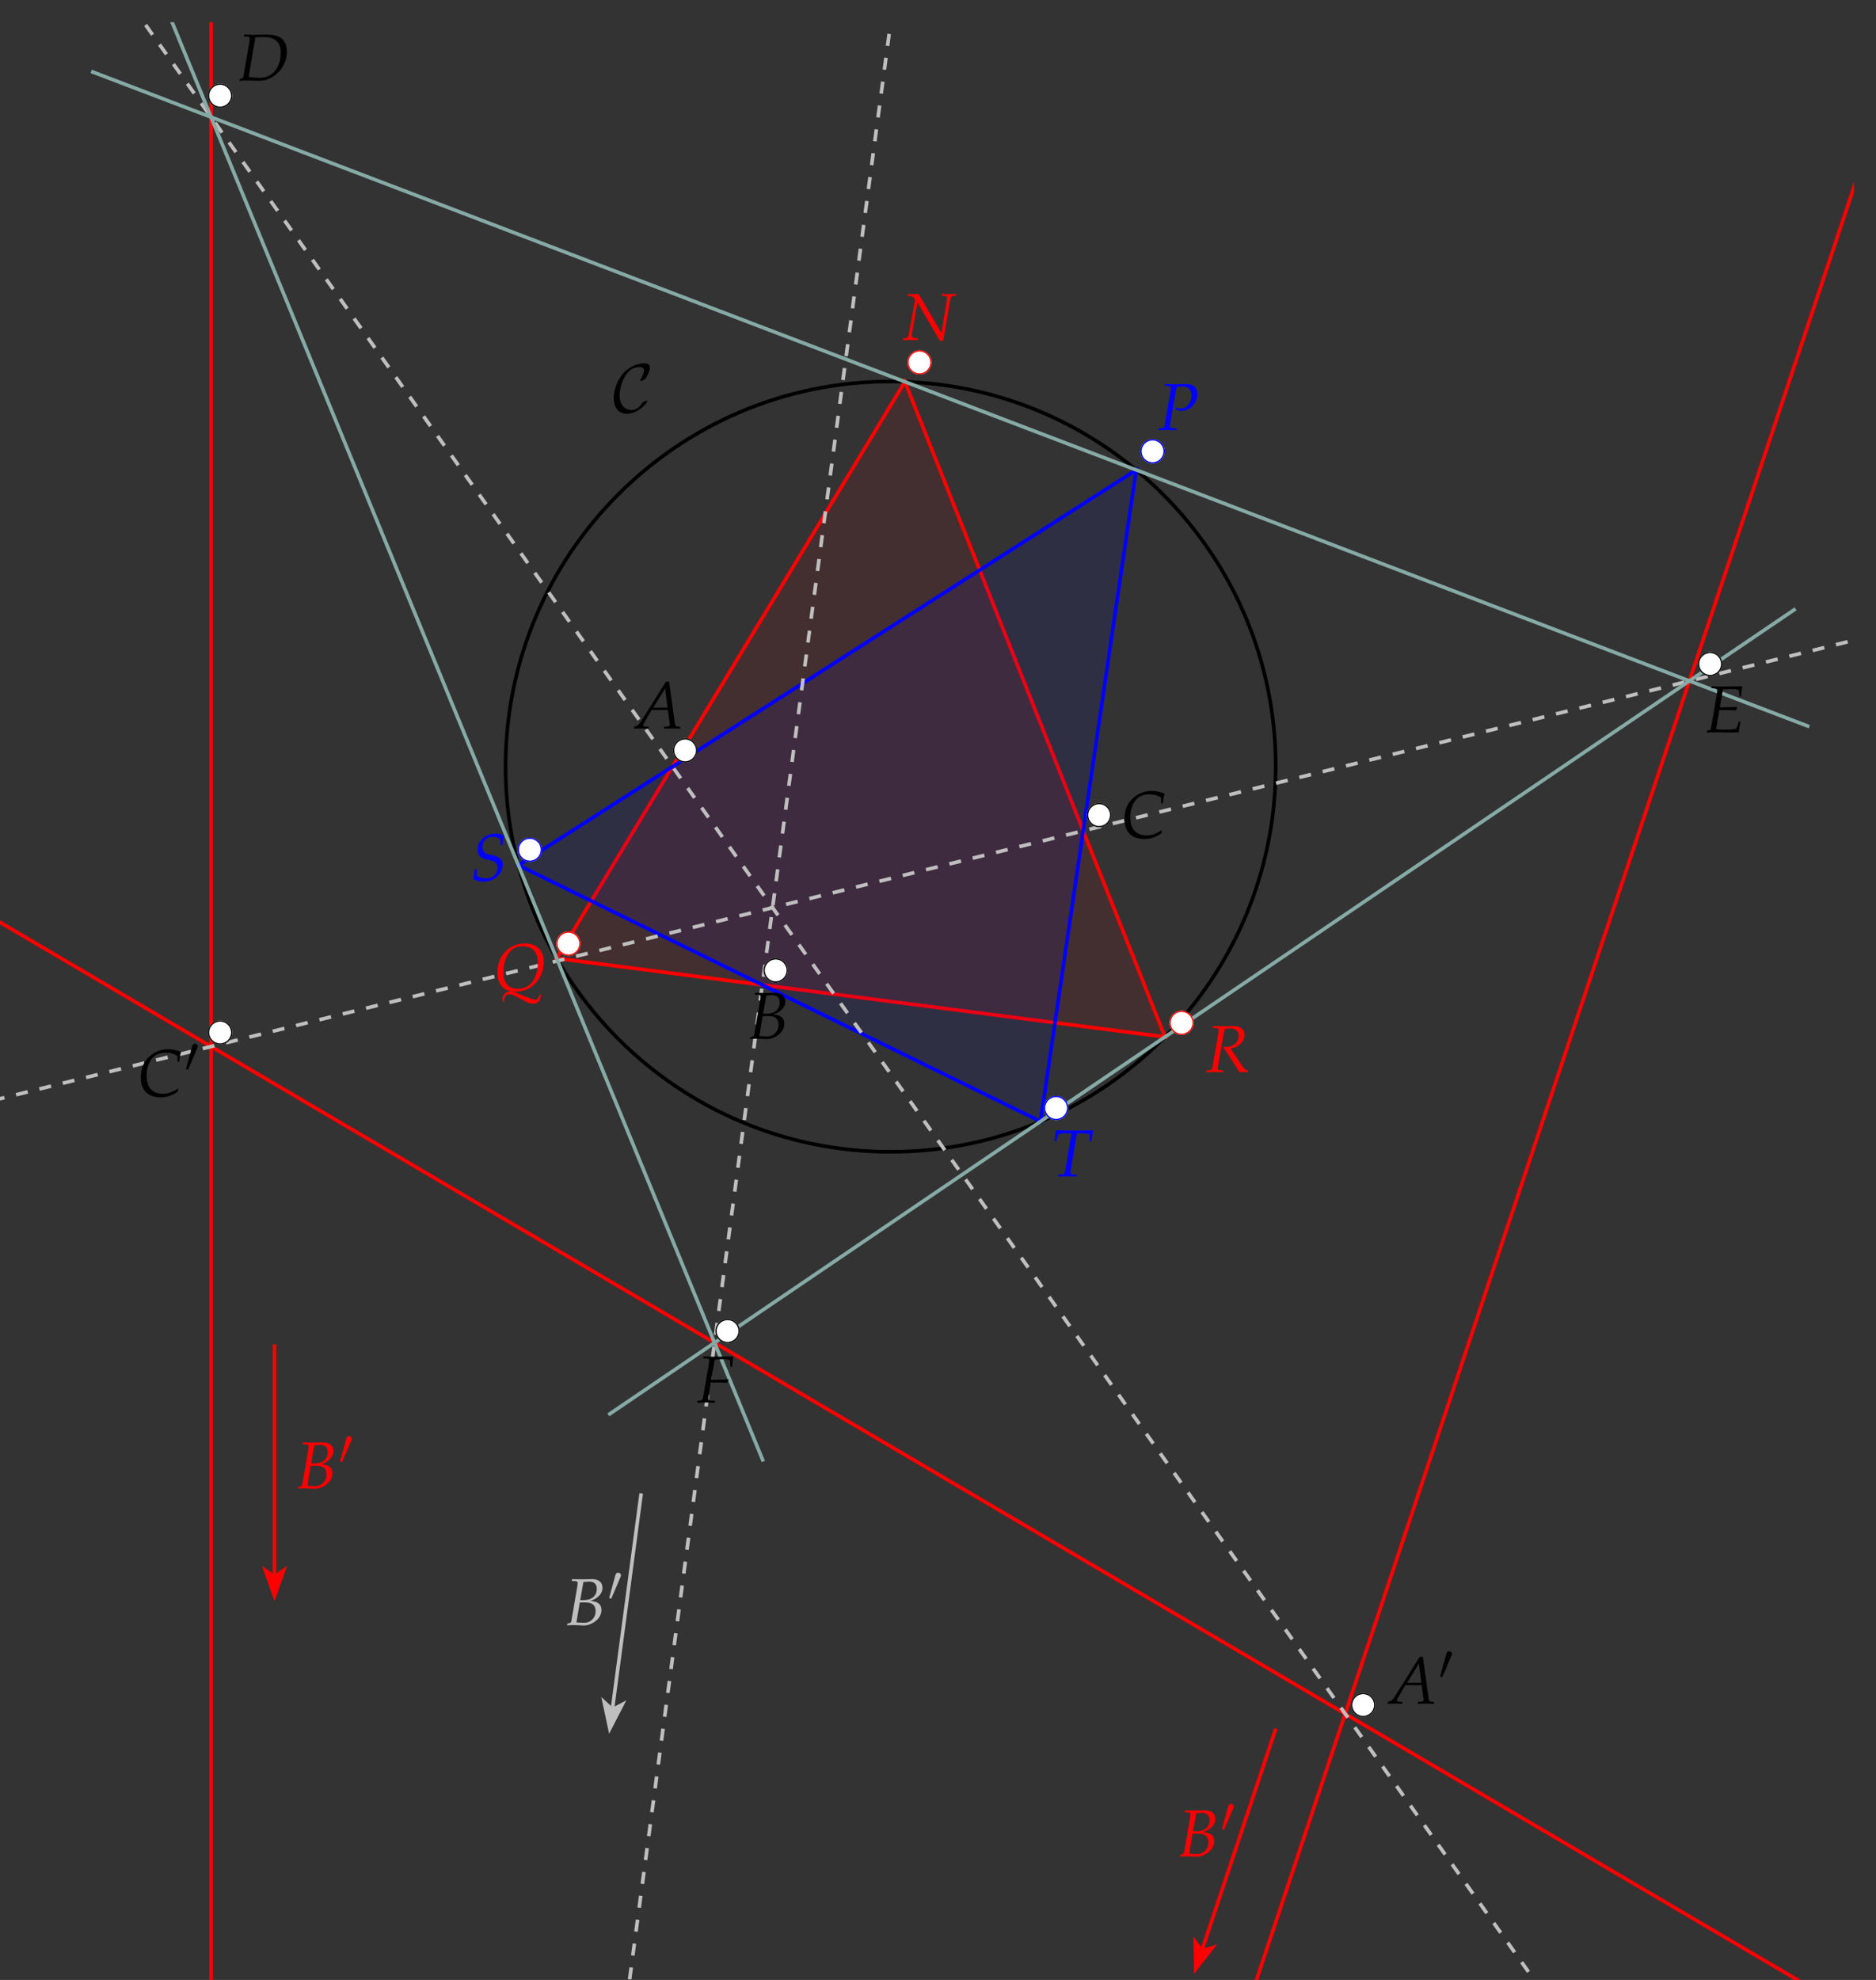 <?xml version="1.0" encoding="UTF-8" standalone="no"?>
<!-- Created with Inkscape (http://www.inkscape.org/) -->

<svg
   width="108.75mm"
   height="114.75mm"
   viewBox="0 0 108.75 114.75"
   version="1.1"
   id="svg1"
   inkscape:version="1.4 (86a8ad7, 2024-10-11)"
   sodipodi:docname="figura4.svg"
   xmlns:inkscape="http://www.inkscape.org/namespaces/inkscape"
   xmlns:sodipodi="http://sodipodi.sourceforge.net/DTD/sodipodi-0.dtd"
   xmlns="http://www.w3.org/2000/svg"
   xmlns:svg="http://www.w3.org/2000/svg">
  <rect x="0" y="0" width="108.75" height="114.75" fill="#333333" stroke="none"/>
  <sodipodi:namedview
     id="namedview1"
     pagecolor="#ffffff"
     bordercolor="#000000"
     borderopacity="0.25"
     inkscape:showpageshadow="2"
     inkscape:pageopacity="0.0"
     inkscape:pagecheckerboard="0"
     inkscape:deskcolor="#d1d1d1"
     inkscape:document-units="mm"
     inkscape:zoom="0.49264169"
     inkscape:cx="291.28675"
     inkscape:cy="299.40625"
     inkscape:window-width="1366"
     inkscape:window-height="705"
     inkscape:window-x="-8"
     inkscape:window-y="-8"
     inkscape:window-maximized="1"
     inkscape:current-layer="layer1" />
  <defs
     id="defs1">
    <clipPath
       clipPathUnits="userSpaceOnUse"
       id="clipPath75">
      <path
         d="M 1519.2,1377.6 H 4601.88 V 4630.35 H 1519.2 Z"
         id="path75-6" />
    </clipPath>
    <clipPath
       clipPathUnits="userSpaceOnUse"
       id="clipPath77">
      <path
         d="M 1519.2,1377.6 H 4601.88 V 4630.35 H 1519.2 Z"
         id="path77-1" />
    </clipPath>
    <clipPath
       clipPathUnits="userSpaceOnUse"
       id="clipPath79">
      <path
         d="M 1519.2,1377.6 H 4601.88 V 4630.35 H 1519.2 Z"
         id="path79-4" />
    </clipPath>
    <clipPath
       clipPathUnits="userSpaceOnUse"
       id="clipPath81">
      <path
         d="M 1519.2,1377.6 H 4601.88 V 4630.35 H 1519.2 Z"
         id="path81-2" />
    </clipPath>
    <clipPath
       clipPathUnits="userSpaceOnUse"
       id="clipPath83">
      <path
         d="M 1519.2,1377.6 H 4601.88 V 4630.35 H 1519.2 Z"
         id="path83-3" />
    </clipPath>
    <clipPath
       clipPathUnits="userSpaceOnUse"
       id="clipPath85-2">
      <path
         d="M 1519.2,1377.6 H 4601.88 V 4630.35 H 1519.2 Z"
         id="path85-2" />
    </clipPath>
    <clipPath
       clipPathUnits="userSpaceOnUse"
       id="clipPath87-1">
      <path
         d="M 1519.2,1377.6 H 4601.88 V 4630.35 H 1519.2 Z"
         id="path87-6" />
    </clipPath>
    <clipPath
       clipPathUnits="userSpaceOnUse"
       id="clipPath89">
      <path
         d="M 1519.2,1377.6 H 4601.88 V 4630.35 H 1519.2 Z"
         id="path89-8" />
    </clipPath>
    <clipPath
       clipPathUnits="userSpaceOnUse"
       id="clipPath91-5">
      <path
         d="M 1519.2,1377.6 H 4601.88 V 4630.35 H 1519.2 Z"
         id="path91-7" />
    </clipPath>
    <clipPath
       clipPathUnits="userSpaceOnUse"
       id="clipPath93">
      <path
         d="M 1519.2,1377.6 H 4601.88 V 4630.35 H 1519.2 Z"
         id="path93-6" />
    </clipPath>
    <clipPath
       clipPathUnits="userSpaceOnUse"
       id="clipPath95">
      <path
         d="M 1519.2,1377.6 H 4601.88 V 4630.35 H 1519.2 Z"
         id="path95-1" />
    </clipPath>
    <clipPath
       clipPathUnits="userSpaceOnUse"
       id="clipPath97">
      <path
         d="M 1519.2,1377.6 H 4601.88 V 4630.35 H 1519.2 Z"
         id="path97-8" />
    </clipPath>
    <clipPath
       clipPathUnits="userSpaceOnUse"
       id="clipPath99">
      <path
         d="M 1519.2,1377.6 H 4601.88 V 4630.35 H 1519.2 Z"
         transform="matrix(0.1,0,0,-0.1,-264.498,339.76)"
         id="path99-9" />
    </clipPath>
    <clipPath
       clipPathUnits="userSpaceOnUse"
       id="clipPath102-2">
      <path
         d="M 1519.2,1377.6 H 4601.88 V 4630.35 H 1519.2 Z"
         transform="matrix(0.1,0,0,-0.1,-264.498,339.76)"
         id="path102-7" />
    </clipPath>
    <clipPath
       clipPathUnits="userSpaceOnUse"
       id="clipPath104-9">
      <path
         d="M 1519.2,1377.6 H 4601.88 V 4630.35 H 1519.2 Z"
         transform="matrix(0.1,0,0,-0.1,-279.38,303.618)"
         id="path104-5" />
    </clipPath>
    <clipPath
       clipPathUnits="userSpaceOnUse"
       id="clipPath107">
      <path
         d="M 1519.2,1377.6 H 4601.88 V 4630.35 H 1519.2 Z"
         transform="matrix(0.1,0,0,-0.1,-279.38,303.618)"
         id="path107-4" />
    </clipPath>
    <clipPath
       clipPathUnits="userSpaceOnUse"
       id="clipPath109">
      <path
         d="M 1519.2,1377.6 H 4601.88 V 4630.35 H 1519.2 Z"
         transform="matrix(0.1,0,0,-0.1,-332.529,329.13)"
         id="path109-3" />
    </clipPath>
    <clipPath
       clipPathUnits="userSpaceOnUse"
       id="clipPath112-1">
      <path
         d="M 1519.2,1377.6 H 4601.88 V 4630.35 H 1519.2 Z"
         transform="matrix(0.1,0,0,-0.1,-332.529,329.13)"
         id="path112-2" />
    </clipPath>
    <clipPath
       clipPathUnits="userSpaceOnUse"
       id="clipPath114">
      <path
         d="M 1519.2,1377.6 H 4601.88 V 4630.35 H 1519.2 Z"
         transform="matrix(0.1,0,0,-0.1,-375.92,182.925)"
         id="path114-3" />
    </clipPath>
    <clipPath
       clipPathUnits="userSpaceOnUse"
       id="clipPath118">
      <path
         d="M 1519.2,1377.6 H 4601.88 V 4630.35 H 1519.2 Z"
         transform="matrix(0.1,0,0,-0.1,-375.92,182.925)"
         id="path118-3" />
    </clipPath>
    <clipPath
       clipPathUnits="userSpaceOnUse"
       id="clipPath120-4">
      <path
         d="M 1519.2,1377.6 H 4601.88 V 4630.35 H 1519.2 Z"
         transform="matrix(0.1,0,0,-0.1,-188.088,293.415)"
         id="path120-1" />
    </clipPath>
    <clipPath
       clipPathUnits="userSpaceOnUse"
       id="clipPath124">
      <path
         d="M 1519.2,1377.6 H 4601.88 V 4630.35 H 1519.2 Z"
         transform="matrix(0.1,0,0,-0.1,-188.088,293.415)"
         id="path124-1" />
    </clipPath>
    <clipPath
       clipPathUnits="userSpaceOnUse"
       id="clipPath126">
      <path
         d="M 1519.2,1377.6 H 4601.88 V 4630.35 H 1519.2 Z"
         transform="matrix(0.1,0,0,-0.1,-188.088,447.313)"
         id="path126-3" />
    </clipPath>
    <clipPath
       clipPathUnits="userSpaceOnUse"
       id="clipPath129">
      <path
         d="M 1519.2,1377.6 H 4601.88 V 4630.35 H 1519.2 Z"
         transform="matrix(0.1,0,0,-0.1,-188.088,447.313)"
         id="path129-8" />
    </clipPath>
    <clipPath
       clipPathUnits="userSpaceOnUse"
       id="clipPath131">
      <path
         d="M 1519.2,1377.6 H 4601.88 V 4630.35 H 1519.2 Z"
         transform="matrix(0.1,0,0,-0.1,-432.93,353.955)"
         id="path131-7" />
    </clipPath>
    <clipPath
       clipPathUnits="userSpaceOnUse"
       id="clipPath134">
      <path
         d="M 1519.2,1377.6 H 4601.88 V 4630.35 H 1519.2 Z"
         transform="matrix(0.1,0,0,-0.1,-432.93,353.955)"
         id="path134-4" />
    </clipPath>
    <clipPath
       clipPathUnits="userSpaceOnUse"
       id="clipPath136-2">
      <path
         d="M 1519.2,1377.6 H 4601.88 V 4630.35 H 1519.2 Z"
         transform="matrix(0.1,0,0,-0.1,-271.473,244.364)"
         id="path136-7" />
    </clipPath>
    <clipPath
       clipPathUnits="userSpaceOnUse"
       id="clipPath139">
      <path
         d="M 1519.2,1377.6 H 4601.88 V 4630.35 H 1519.2 Z"
         transform="matrix(0.1,0,0,-0.1,-271.473,244.364)"
         id="path139-7" />
    </clipPath>
    <clipPath
       clipPathUnits="userSpaceOnUse"
       id="clipPath141-9">
      <path
         d="M 1519.2,1377.6 H 4601.88 V 4630.35 H 1519.2 Z"
         transform="matrix(0.1,0,0,-0.1,-303.005,403.495)"
         id="path141-3" />
    </clipPath>
    <clipPath
       clipPathUnits="userSpaceOnUse"
       id="clipPath144">
      <path
         d="M 1519.2,1377.6 H 4601.88 V 4630.35 H 1519.2 Z"
         transform="matrix(0.1,0,0,-0.1,-303.005,403.495)"
         id="path144-1" />
    </clipPath>
    <clipPath
       clipPathUnits="userSpaceOnUse"
       id="clipPath146">
      <path
         d="M 1519.2,1377.6 H 4601.88 V 4630.35 H 1519.2 Z"
         transform="matrix(0.1,0,0,-0.1,-341.31,388.89)"
         id="path146-9" />
    </clipPath>
    <clipPath
       clipPathUnits="userSpaceOnUse"
       id="clipPath149-8">
      <path
         d="M 1519.2,1377.6 H 4601.88 V 4630.35 H 1519.2 Z"
         transform="matrix(0.1,0,0,-0.1,-341.31,388.89)"
         id="path149-6" />
    </clipPath>
    <clipPath
       clipPathUnits="userSpaceOnUse"
       id="clipPath151">
      <path
         d="M 1519.2,1377.6 H 4601.88 V 4630.35 H 1519.2 Z"
         transform="matrix(0.1,0,0,-0.1,-245.32,308.017)"
         id="path151-5" />
    </clipPath>
    <clipPath
       clipPathUnits="userSpaceOnUse"
       id="clipPath154-0">
      <path
         d="M 1519.2,1377.6 H 4601.88 V 4630.35 H 1519.2 Z"
         transform="matrix(0.1,0,0,-0.1,-245.32,308.017)"
         id="path154-2" />
    </clipPath>
    <clipPath
       clipPathUnits="userSpaceOnUse"
       id="clipPath156">
      <path
         d="M 1519.2,1377.6 H 4601.88 V 4630.35 H 1519.2 Z"
         transform="matrix(0.1,0,0,-0.1,-346.079,295.003)"
         id="path156-8" />
    </clipPath>
    <clipPath
       clipPathUnits="userSpaceOnUse"
       id="clipPath159">
      <path
         d="M 1519.2,1377.6 H 4601.88 V 4630.35 H 1519.2 Z"
         transform="matrix(0.1,0,0,-0.1,-346.079,295.003)"
         id="path159-6" />
    </clipPath>
    <clipPath
       clipPathUnits="userSpaceOnUse"
       id="clipPath161">
      <path
         d="M 1519.2,1377.6 H 4601.88 V 4630.35 H 1519.2 Z"
         transform="matrix(0.1,0,0,-0.1,-238.983,323.44)"
         id="path161-0" />
    </clipPath>
    <clipPath
       clipPathUnits="userSpaceOnUse"
       id="clipPath164">
      <path
         d="M 1519.2,1377.6 H 4601.88 V 4630.35 H 1519.2 Z"
         transform="matrix(0.1,0,0,-0.1,-238.983,323.44)"
         id="path164-2" />
    </clipPath>
    <clipPath
       clipPathUnits="userSpaceOnUse"
       id="clipPath166">
      <path
         d="M 1519.2,1377.6 H 4601.88 V 4630.35 H 1519.2 Z"
         transform="matrix(0.1,0,0,-0.1,-325.459,281.007)"
         id="path166-4" />
    </clipPath>
    <clipPath
       clipPathUnits="userSpaceOnUse"
       id="clipPath169-8">
      <path
         d="M 1519.2,1377.6 H 4601.88 V 4630.35 H 1519.2 Z"
         transform="matrix(0.1,0,0,-0.1,-325.459,281.007)"
         id="path169-6" />
    </clipPath>
    <clipPath
       clipPathUnits="userSpaceOnUse"
       id="clipPath171-5">
      <path
         d="M 1519.2,1377.6 H 4601.88 V 4630.35 H 1519.2 Z"
         transform="matrix(0.1,0,0,-0.1,-252.634,395.327)"
         id="path171-0" />
    </clipPath>
    <clipPath
       clipPathUnits="userSpaceOnUse"
       id="clipPath173-9">
      <path
         d="M 1519.2,1377.6 H 4601.88 V 4630.35 H 1519.2 Z"
         id="path173-0" />
    </clipPath>
    <clipPath
       clipPathUnits="userSpaceOnUse"
       id="clipPath175-0">
      <path
         d="M 1519.2,1377.6 H 4601.88 V 4630.35 H 1519.2 Z"
         id="path175-6" />
    </clipPath>
    <clipPath
       clipPathUnits="userSpaceOnUse"
       id="clipPath178">
      <path
         d="M 1519.2,1377.6 H 4601.88 V 4630.35 H 1519.2 Z"
         transform="matrix(0.1,0,0,-0.1,-200.604,218.511)"
         id="path178-1" />
    </clipPath>
    <clipPath
       clipPathUnits="userSpaceOnUse"
       id="clipPath180">
      <path
         d="M 1519.2,1377.6 H 4601.88 V 4630.35 H 1519.2 Z"
         id="path180-3" />
    </clipPath>
    <clipPath
       clipPathUnits="userSpaceOnUse"
       id="clipPath182">
      <path
         d="M 1519.2,1377.6 H 4601.88 V 4630.35 H 1519.2 Z"
         id="path182-8" />
    </clipPath>
    <clipPath
       clipPathUnits="userSpaceOnUse"
       id="clipPath185">
      <path
         d="M 1519.2,1377.6 H 4601.88 V 4630.35 H 1519.2 Z"
         transform="matrix(0.1,0,0,-0.1,-244.823,196.058)"
         id="path185-9" />
    </clipPath>
    <clipPath
       clipPathUnits="userSpaceOnUse"
       id="clipPath187">
      <path
         d="M 1519.2,1377.6 H 4601.88 V 4630.35 H 1519.2 Z"
         id="path187-3" />
    </clipPath>
    <clipPath
       clipPathUnits="userSpaceOnUse"
       id="clipPath189">
      <path
         d="M 1519.2,1377.6 H 4601.88 V 4630.35 H 1519.2 Z"
         id="path189-4" />
    </clipPath>
    <clipPath
       clipPathUnits="userSpaceOnUse"
       id="clipPath192">
      <path
         d="M 1519.2,1377.6 H 4601.88 V 4630.35 H 1519.2 Z"
         transform="matrix(0.1,0,0,-0.1,-345.514,158.072)"
         id="path192-4" />
    </clipPath>
  </defs>
  <g
     inkscape:label="Capa 1"
     inkscape:groupmode="layer"
     id="layer1"
     transform="translate(-27.781,-69.321)">
    <path
       id="path74-8"
       d="m 3644.19,3397.6 c 0,352.24 -285.55,637.79 -637.8,637.79 -352.24,0 -637.79,-285.55 -637.79,-637.79 0,-352.24 285.55,-637.8 637.79,-637.8 352.25,0 637.8,285.56 637.8,637.8 z"
       style="fill:none;stroke:#000000;stroke-width:5.978;stroke-linecap:butt;stroke-linejoin:miter;stroke-miterlimit:10;stroke-dasharray:none;stroke-opacity:1"
       transform="matrix(0.035,0,0,-0.035,-25.813,232.669)"
       clip-path="url(#clipPath75)" />
    <path
       id="path76-0"
       d="M 3245.41,3492.49 3030.05,4034.95 2453.2,3080.17 3460.79,2950.03 Z"
       style="fill:#ff0000;fill-opacity:0.08;fill-rule:nonzero;stroke:#ff0000;stroke-width:5.978;stroke-linecap:butt;stroke-linejoin:miter;stroke-miterlimit:10;stroke-dasharray:none;stroke-opacity:1"
       transform="matrix(0.035,0,0,-0.035,-25.813,232.669)"
       clip-path="url(#clipPath77)" />
    <path
       id="path78-1"
       d="m 3333.84,3349.48 79.26,539.42 -1023.27,-654.5 864.76,-424.33 z"
       style="fill:#0000ff;fill-opacity:0.08;fill-rule:nonzero;stroke:#0000ff;stroke-width:5.978;stroke-linecap:butt;stroke-linejoin:miter;stroke-miterlimit:10;stroke-dasharray:none;stroke-opacity:1"
       transform="matrix(0.035,0,0,-0.035,-25.813,232.669)"
       clip-path="url(#clipPath79)" />
    <path
       id="path80-2"
       d="M 1880.88,-4468.54 V 10413.3"
       style="fill:none;stroke:#ff0000;stroke-width:5.978;stroke-linecap:butt;stroke-linejoin:miter;stroke-miterlimit:10;stroke-dasharray:none;stroke-opacity:1"
       transform="matrix(0.035,0,0,-0.035,-25.813,232.669)"
       clip-path="url(#clipPath81)" />
    <path
       id="path82-5"
       d="m 1519.23,3146.88 65.07,-38.28 65.07,-38.27 65.06,-38.28 65.07,-38.27 65.07,-38.27 65.06,-38.28 65.07,-38.27 65.06,-38.28 65.07,-38.27 65.06,-38.27 65.07,-38.28 65.06,-38.27 65.07,-38.27 65.07,-38.28 65.06,-38.27 65.07,-38.28 65.07,-38.27 65.06,-38.27 65.06,-38.28 65.07,-38.27 65.07,-38.27 65.06,-38.28 65.07,-38.28 65.07,-38.27 65.06,-38.27 65.07,-38.28 65.06,-38.27 65.07,-38.27 65.06,-38.28 65.07,-38.27 65.07,-38.28 65.06,-38.27 65.07,-38.27 65.06,-38.28 65.07,-38.27 65.07,-38.28 65.06,-38.27 65.06,-38.28 65.07,-38.27 65.07,-38.27 65.06,-38.28 65.07,-38.27 65.07,-38.28 65.06,-38.27 65.07,-38.27 65.06,-38.28 65.07,-38.27 65.06,-38.27 65.07,-38.28"
       style="fill:none;stroke:#ff0000;stroke-width:5.978;stroke-linecap:butt;stroke-linejoin:miter;stroke-miterlimit:10;stroke-dasharray:none;stroke-opacity:1"
       transform="matrix(0.035,0,0,-0.035,-25.813,232.669)"
       clip-path="url(#clipPath83)" />
    <path
       id="path84-0"
       d="m 1519.23,-4890.65 65.07,195.2 65.07,195.19 65.06,195.2 65.07,195.2 65.07,195.2 65.06,195.19 65.07,195.2 65.06,195.2 65.07,195.19 65.06,195.2 65.07,195.2 65.06,195.19 65.07,195.2 65.07,195.2 65.06,195.2 65.07,195.19 65.07,195.2 65.06,195.2 65.06,195.2 65.07,195.197 65.07,195.195 65.06,195.199 65.07,195.196 65.07,195.199 65.06,195.195 65.07,195.199 65.06,195.196 65.07,195.199 65.06,195.195 65.07,195.2 65.07,195.19 65.06,195.2 65.07,195.2 65.06,195.2 65.07,195.19 65.07,195.2 65.06,195.2 65.06,195.2 65.07,195.19 65.07,195.2 65.06,195.2 65.07,195.2 65.07,195.19 65.06,195.2 65.07,195.2 65.06,195.2 65.07,195.19 65.06,195.2 65.07,195.2"
       style="fill:none;stroke:#ff0000;stroke-width:5.978;stroke-linecap:butt;stroke-linejoin:miter;stroke-miterlimit:10;stroke-dasharray:none;stroke-opacity:1"
       transform="matrix(0.035,0,0,-0.035,-25.813,232.669)"
       clip-path="url(#clipPath85-2)" />
    <path
       id="path86-9"
       d="m 1519.23,4982.16 65.07,-91.59 65.07,-91.58 65.06,-91.58 65.07,-91.59 65.07,-91.58 65.06,-91.59 65.07,-91.58 65.06,-91.59 65.07,-91.58 65.06,-91.59 65.07,-91.58 65.06,-91.59 65.07,-91.58 65.07,-91.59 65.06,-91.58 65.07,-91.59 65.07,-91.58 65.06,-91.58 65.06,-91.59 65.07,-91.59 65.07,-91.58 65.06,-91.58 65.07,-91.59 65.07,-91.58 65.06,-91.59 65.07,-91.58 65.06,-91.58 65.07,-91.59 65.06,-91.59 65.07,-91.58 65.07,-91.58 65.06,-91.59 65.07,-91.58 65.06,-91.59 65.07,-91.58 65.07,-91.59 65.06,-91.58 65.06,-91.58 65.07,-91.59 65.07,-91.59 65.06,-91.58 65.07,-91.58 65.07,-91.59 65.06,-91.582 65.07,-91.586 65.06,-91.586 65.07,-91.582 65.06,-91.586 65.07,-91.586"
       style="fill:none;stroke:#bfbfbf;stroke-width:5.978;stroke-linecap:butt;stroke-linejoin:miter;stroke-miterlimit:10;stroke-dasharray:19.873, 19.873;stroke-dashoffset:0;stroke-opacity:1"
       transform="matrix(0.035,0,0,-0.035,-25.813,232.669)"
       clip-path="url(#clipPath87-1)" />
    <path
       id="path88-4"
       d="m 1519.23,2844.73 65.07,16.09 65.07,16.08 65.06,16.09 65.07,16.09 65.07,16.09 65.06,16.09 65.07,16.09 65.06,16.08 65.07,16.09 65.06,16.09 65.07,16.09 65.06,16.09 65.07,16.09 65.07,16.08 65.06,16.09 65.07,16.09 65.07,16.09 65.06,16.09 65.06,16.09 65.07,16.08 65.07,16.09 65.06,16.09 65.07,16.09 65.07,16.09 65.06,16.09 65.07,16.08 65.06,16.09 65.07,16.09 65.06,16.09 65.07,16.09 65.07,16.08 65.06,16.09 65.07,16.09 65.06,16.09 65.07,16.09 65.07,16.09 65.06,16.09 65.06,16.09 65.07,16.08 65.07,16.09 65.06,16.09 65.07,16.09 65.07,16.09 65.06,16.08 65.07,16.09 65.06,16.09 65.07,16.09 65.06,16.09 65.07,16.08"
       style="fill:none;stroke:#bfbfbf;stroke-width:5.978;stroke-linecap:butt;stroke-linejoin:miter;stroke-miterlimit:10;stroke-dasharray:19.904, 19.904;stroke-dashoffset:0;stroke-opacity:1"
       transform="matrix(0.035,0,0,-0.035,-25.813,232.669)"
       clip-path="url(#clipPath89)" />
    <path
       id="path90-7"
       d="m 1519.23,-6516.05 65.07,487.63 65.07,487.64 65.06,487.64 65.07,487.63 65.07,487.64 65.06,487.64 65.07,487.64 65.06,487.63 65.07,487.64 65.06,487.64 65.07,487.63 65.06,487.64 65.07,487.637 65.07,487.636 65.06,487.637 65.07,487.64 65.07,487.63 65.06,487.64 65.06,487.64 65.07,487.64 65.07,487.63 65.06,487.64 65.07,487.64 65.07,487.63 65.06,487.64 65.07,487.64 65.06,487.63 65.07,487.64 65.06,487.64 65.07,487.63 65.07,487.64 65.06,487.64 65.07,487.64 65.06,487.63 65.07,487.6 65.07,487.7 65.06,487.6 65.06,487.6 65.07,487.7 65.07,487.6 65.06,487.7 65.07,487.6 65.07,487.6 65.06,487.7 65.07,487.6 65.06,487.6 65.07,487.7 65.06,487.6 65.07,487.7"
       style="fill:none;stroke:#bfbfbf;stroke-width:5.978;stroke-linecap:butt;stroke-linejoin:miter;stroke-miterlimit:10;stroke-dasharray:19.939, 19.939;stroke-dashoffset:0;stroke-opacity:1"
       transform="matrix(0.035,0,0,-0.035,-25.813,232.669)"
       clip-path="url(#clipPath91-5)" />
    <path
       id="path92-8"
       d="M 1800.08,4669.77 2795.53,2247"
       style="fill:none;stroke:#86aaa5;stroke-width:5.978;stroke-linecap:butt;stroke-linejoin:miter;stroke-miterlimit:10;stroke-dasharray:none;stroke-opacity:1"
       transform="matrix(0.035,0,0,-0.035,-25.813,232.669)"
       clip-path="url(#clipPath93)" />
    <path
       id="path94-3"
       d="m 2538.83,2324.25 1966.38,1334.7"
       style="fill:none;stroke:#86aaa5;stroke-width:5.978;stroke-linecap:butt;stroke-linejoin:miter;stroke-miterlimit:10;stroke-dasharray:none;stroke-opacity:1"
       transform="matrix(0.035,0,0,-0.035,-25.813,232.669)"
       clip-path="url(#clipPath95)" />
    <path
       id="path96-5"
       d="M 1682.23,4548.87 4527.95,3463.81"
       style="fill:none;stroke:#86aaa5;stroke-width:5.978;stroke-linecap:butt;stroke-linejoin:miter;stroke-miterlimit:10;stroke-dasharray:none;stroke-opacity:1"
       transform="matrix(0.035,0,0,-0.035,-25.813,232.669)"
       clip-path="url(#clipPath97)" />
    <path
       id="path98-1"
       d="m -1.992,0.001 c 0,1.102 0.891,1.992 1.992,1.992 1.102,0 1.992,-0.891 1.992,-1.992 0,-1.102 -0.891,-1.992 -1.992,-1.992 -1.102,0 -1.992,0.891 -1.992,1.992 z m 0,0"
       style="fill:#ffffff;fill-opacity:1;fill-rule:nonzero;stroke:none"
       aria-label="b"
       transform="matrix(0.353,0,0,0.353,67.496,112.809)"
       clip-path="url(#clipPath99)" />
    <g
       id="g99"
       aria-label="c&#10;A"
       transform="matrix(0.353,0,0,0.353,67.496,112.809)"
       clip-path="url(#clipPath102-2)">
      <path
         id="path100-2"
         d="m -1.793,0.001 c 0,-0.984 0.809,-1.793 1.793,-1.793 0.984,0 1.793,0.809 1.793,1.793 0,0.984 -0.809,1.793 -1.793,1.793 -0.984,0 -1.793,-0.809 -1.793,-1.793 z m -0.199,0 c 0,1.102 0.891,1.992 1.992,1.992 1.102,0 1.992,-0.891 1.992,-1.992 0,-1.102 -0.891,-1.992 -1.992,-1.992 -1.102,0 -1.992,0.891 -1.992,1.992 z m 0,0"
         style="fill:#000000;fill-opacity:1;fill-rule:nonzero;stroke:none" />
      <path
         id="path101-0"
         d="m -3.135,-11.29 -4.066,6.469 c -0.398,0.609 -0.586,0.785 -0.961,0.867 l -0.223,0.059 v 0.328 c 1.008,-0.035 1.008,-0.035 1.23,-0.035 0.199,0 0.223,0 1.16,0.035 v -0.305 l -0.562,-0.035 c -0.176,-0.012 -0.34,-0.105 -0.34,-0.211 0,-0.082 0.07,-0.234 0.281,-0.598 l 1.113,-1.91 h 2.684 l 0.27,2.051 v 0.035 c 0,0.012 0.012,0.047 0.023,0.094 0.012,0.094 0.023,0.199 0.023,0.246 0,0.176 -0.164,0.27 -0.469,0.293 l -0.48,0.035 v 0.305 c 1.113,-0.035 1.113,-0.035 1.336,-0.035 0.211,0 0.211,0 1.324,0.035 v -0.305 l -0.281,-0.035 c -0.516,-0.082 -0.527,-0.082 -0.609,-0.562 l -0.949,-6.82 z m -0.141,1.125 0.398,3.152 H -5.232 Z m 0,0"
         style="fill:#000000;fill-opacity:1;fill-rule:nonzero;stroke:none" />
    </g>
    <path
       id="path103-1"
       d="m -1.991,-1.640625e-4 c 0,1.102 0.891,1.992 1.992,1.992 1.102,0 1.992,-0.891 1.992,-1.992 0,-1.102 -0.891,-1.992 -1.992,-1.992 -1.102,0 -1.992,0.891 -1.992,1.992 z m 0,0"
       style="fill:#ffffff;fill-opacity:1;fill-rule:nonzero;stroke:none"
       aria-label="b"
       transform="matrix(0.353,0,0,0.353,72.746,125.56)"
       clip-path="url(#clipPath104-9)" />
    <g
       id="g104"
       aria-label="c&#10;B"
       transform="matrix(0.353,0,0,0.353,72.746,125.56)"
       clip-path="url(#clipPath107)">
      <path
         id="path105-6"
         d="m -1.792,-1.640625e-4 c 0,-0.984 0.809,-1.793 1.793,-1.793 0.984,0 1.793,0.809 1.793,1.793 0,0.984 -0.809,1.793 -1.793,1.793 -0.984,0 -1.793,-0.809 -1.793,-1.793 z m -0.199,0 c 0,1.102 0.891,1.992 1.992,1.992 1.102,0 1.992,-0.891 1.992,-1.992 0,-1.102 -0.891,-1.992 -1.992,-1.992 -1.102,0 -1.992,0.891 -1.992,1.992 z m 0,0"
         style="fill:#000000;fill-opacity:1;fill-rule:nonzero;stroke:none" />
      <path
         id="path106-4"
         d="m -3.447,3.975 0.586,0.023 c 0.258,0.012 0.375,0.094 0.375,0.293 0,0.152 -0.035,0.504 -0.094,0.832 l -0.949,5.496 c -0.047,0.199 -0.176,0.27 -0.633,0.352 l -0.059,0.281 0.41,-0.012 c 0.293,-0.023 0.457,-0.023 0.586,-0.023 0.117,0 0.398,0.012 0.691,0.023 l 0.398,0.012 0.223,0.012 c 0.199,0.012 0.34,0.023 0.434,0.023 0.527,0 1.043,-0.152 1.559,-0.469 0.867,-0.504 1.348,-1.254 1.348,-2.074 0,-0.469 -0.164,-0.832 -0.457,-1.078 -0.281,-0.223 -0.609,-0.328 -1.359,-0.434 0.621,-0.211 0.891,-0.352 1.23,-0.656 0.504,-0.422 0.75,-0.938 0.75,-1.488 0,-0.902 -0.633,-1.418 -1.723,-1.418 -0.023,0 -0.129,0 -0.293,0.012 l -0.68,0.012 c -0.141,0.012 -0.527,0.012 -0.656,0.012 -0.211,0 -0.551,-0.012 -1.078,-0.023 l -0.574,-0.012 z m 1.312,3.527 h 0.926 c 1.125,0 1.676,0.469 1.676,1.418 0,1.113 -0.797,1.922 -1.887,1.922 -0.223,0 -0.539,-0.012 -0.902,-0.035 -0.059,-0.012 -0.199,-0.023 -0.363,-0.035 z m 0.598,-3.375 c 0.117,0 0.141,-0.012 0.375,-0.023 0.223,-0.023 0.375,-0.035 0.504,-0.035 0.879,0 1.312,0.398 1.312,1.219 0,1.137 -0.809,1.828 -2.156,1.828 h -0.562 z m 0,0"
         style="fill:#000000;fill-opacity:1;fill-rule:nonzero;stroke:none" />
    </g>
    <path
       id="path108-0"
       d="M -1.993,1.171875e-4 C -1.993,1.102 -1.102,1.992 -6.796875e-4,1.992 1.101,1.992 1.992,1.102 1.992,1.171875e-4 1.992,-1.101 1.101,-1.992 -6.796875e-4,-1.992 -1.102,-1.992 -1.993,-1.101 -1.993,1.171875e-4 Z m 0,0"
       style="fill:#ffffff;fill-opacity:1;fill-rule:nonzero;stroke:none"
       aria-label="b"
       transform="matrix(0.353,0,0,0.353,91.496,116.56)"
       clip-path="url(#clipPath109)" />
    <g
       id="g109"
       aria-label="c&#10;C"
       transform="matrix(0.353,0,0,0.353,91.496,116.56)"
       clip-path="url(#clipPath112-1)">
      <path
         id="path110-6"
         d="m -1.794,1.171875e-4 c 0,-0.984 0.809,-1.793 1.793,-1.793 0.984,0 1.793,0.809 1.793,1.793 C 1.792,0.984 0.984,1.793 -6.796875e-4,1.793 -0.985,1.793 -1.794,0.984 -1.794,1.171875e-4 Z m -0.199,0 C -1.993,1.102 -1.102,1.992 -6.796875e-4,1.992 1.101,1.992 1.992,1.102 1.992,1.171875e-4 1.992,-1.101 1.101,-1.992 -6.796875e-4,-1.992 -1.102,-1.992 -1.993,-1.101 -1.993,1.171875e-4 Z m 0,0"
         style="fill:#000000;fill-opacity:1;fill-rule:nonzero;stroke:none" />
      <path
         id="path111-1"
         d="m 10.183,-1.939 h 0.293 c 0.059,-0.621 0.141,-1.09 0.293,-1.594 -0.832,-0.316 -1.453,-0.445 -2.121,-0.445 -0.902,0 -1.793,0.27 -2.555,0.785 -1.277,0.855 -1.934,2.145 -1.934,3.82 0,2.109 1.172,3.293 3.246,3.293 1.055,0 1.828,-0.258 2.812,-0.926 L 10.324,2.596 10.218,2.526 C 9.187,3.147 8.624,3.334 7.769,3.334 c -1.711,0 -2.648,-1.043 -2.648,-2.988 0,-1.207 0.363,-2.285 1.031,-2.965 0.516,-0.527 1.219,-0.785 2.074,-0.785 0.773,0 1.348,0.152 1.957,0.551 z m 0,0"
         style="fill:#000000;fill-opacity:1;fill-rule:nonzero;stroke:none" />
    </g>
    <path
       id="path113-8"
       d="m -1.992,0.001 c 0,1.102 0.891,1.992 1.992,1.992 1.102,0 1.992,-0.891 1.992,-1.992 0,-1.102 -0.891,-1.992 -1.992,-1.992 -1.102,0 -1.992,0.891 -1.992,1.992 z m 0,0"
       style="fill:#ffffff;fill-opacity:1;fill-rule:nonzero;stroke:none"
       aria-label="b"
       transform="matrix(0.353,0,0,0.353,106.803,168.137)"
       clip-path="url(#clipPath114)" />
    <g
       id="g114"
       aria-label="c&#10;A&#10;′"
       transform="matrix(0.353,0,0,0.353,106.803,168.137)"
       clip-path="url(#clipPath118)">
      <path
         id="path115-9"
         d="m -1.793,0.001 c 0,-0.984 0.809,-1.793 1.793,-1.793 0.984,0 1.793,0.809 1.793,1.793 0,0.984 -0.809,1.793 -1.793,1.793 -0.984,0 -1.793,-0.809 -1.793,-1.793 z m -0.199,0 c 0,1.102 0.891,1.992 1.992,1.992 1.102,0 1.992,-0.891 1.992,-1.992 0,-1.102 -0.891,-1.992 -1.992,-1.992 -1.102,0 -1.992,0.891 -1.992,1.992 z m 0,0"
         style="fill:#000000;fill-opacity:1;fill-rule:nonzero;stroke:none" />
      <path
         id="path116-8"
         d="m 9.293,-7.918 -4.066,6.469 c -0.398,0.609 -0.586,0.785 -0.961,0.867 l -0.223,0.059 v 0.328 c 1.008,-0.035 1.008,-0.035 1.23,-0.035 0.199,0 0.223,0 1.16,0.035 v -0.305 l -0.562,-0.035 c -0.176,-0.012 -0.34,-0.105 -0.34,-0.211 0,-0.082 0.07,-0.234 0.281,-0.598 l 1.113,-1.91 h 2.684 l 0.27,2.051 v 0.035 c 0,0.012 0.012,0.047 0.023,0.094 0.012,0.094 0.023,0.199 0.023,0.246 0,0.176 -0.164,0.27 -0.469,0.293 l -0.48,0.035 v 0.305 c 1.113,-0.035 1.113,-0.035 1.336,-0.035 0.211,0 0.211,0 1.324,0.035 v -0.305 l -0.281,-0.035 c -0.516,-0.082 -0.527,-0.082 -0.609,-0.562 L 9.797,-7.918 Z m -0.141,1.125 0.398,3.152 H 7.195 Z m 0,0"
         style="fill:#000000;fill-opacity:1;fill-rule:nonzero;stroke:none" />
      <path
         id="path117-4"
         d="m 14.511,-8.14 c 0.047,-0.094 0.082,-0.176 0.082,-0.258 0,-0.234 -0.223,-0.434 -0.48,-0.434 -0.234,0 -0.375,0.152 -0.434,0.375 l -0.996,3.621 c 0,0.023 -0.023,0.117 -0.023,0.117 0,0.094 0.211,0.152 0.281,0.152 0.047,0 0.059,-0.023 0.105,-0.129 z m 0,0"
         style="fill:#000000;fill-opacity:1;fill-rule:nonzero;stroke:none" />
    </g>
    <path
       id="path119-1"
       d="m -1.991,9.375e-4 c 0,1.102 0.891,1.992 1.992,1.992 C 1.102,1.993 1.993,1.103 1.993,9.375e-4 1.993,-1.101 1.102,-1.991 8.671875e-4,-1.991 -1.101,-1.991 -1.991,-1.101 -1.991,9.375e-4 Z m 0,0"
       style="fill:#ffffff;fill-opacity:1;fill-rule:nonzero;stroke:none"
       aria-label="b"
       transform="matrix(0.353,0,0,0.353,40.541,129.159)"
       clip-path="url(#clipPath120-4)" />
    <g
       id="g120"
       aria-label="c&#10;C&#10;′"
       transform="matrix(0.353,0,0,0.353,40.541,129.159)"
       clip-path="url(#clipPath124)">
      <path
         id="path121-4"
         d="m -1.792,9.375e-4 c 0,-0.984 0.809,-1.793 1.793,-1.793 0.984,0 1.793,0.809 1.793,1.793 0,0.984 -0.809,1.793 -1.793,1.793 C -0.984,1.794 -1.792,0.985 -1.792,9.375e-4 Z m -0.199,0 c 0,1.102 0.891,1.992 1.992,1.992 C 1.102,1.993 1.993,1.103 1.993,9.375e-4 1.993,-1.101 1.102,-1.991 8.671875e-4,-1.991 -1.101,-1.991 -1.991,-1.101 -1.991,9.375e-4 Z m 0,0"
         style="fill:#000000;fill-opacity:1;fill-rule:nonzero;stroke:none" />
      <path
         id="path122-3"
         d="m -7.004,4.788 h 0.293 c 0.059,-0.621 0.141,-1.09 0.293,-1.594 -0.832,-0.316 -1.453,-0.445 -2.121,-0.445 -0.902,0 -1.793,0.27 -2.555,0.785 -1.277,0.855 -1.934,2.145 -1.934,3.82 0,2.109 1.172,3.293 3.246,3.293 1.055,0 1.828,-0.258 2.812,-0.926 l 0.105,-0.398 -0.105,-0.07 c -1.031,0.621 -1.594,0.809 -2.449,0.809 -1.711,0 -2.648,-1.043 -2.648,-2.988 0,-1.207 0.363,-2.285 1.031,-2.965 0.516,-0.527 1.219,-0.785 2.074,-0.785 0.773,0 1.348,0.152 1.957,0.551 z m 0,0"
         style="fill:#000000;fill-opacity:1;fill-rule:nonzero;stroke:none" />
      <path
         id="path123-9"
         d="m -3.74,2.538 c 0.047,-0.094 0.082,-0.176 0.082,-0.258 0,-0.234 -0.223,-0.434 -0.48,-0.434 -0.234,0 -0.375,0.152 -0.434,0.375 l -0.996,3.621 c 0,0.023 -0.023,0.117 -0.023,0.117 0,0.094 0.211,0.152 0.281,0.152 0.047,0 0.059,-0.023 0.105,-0.129 z m 0,0"
         style="fill:#000000;fill-opacity:1;fill-rule:nonzero;stroke:none" />
    </g>
    <path
       id="path125-8"
       d="M -1.991,-4.765625e-4 C -1.991,1.101 -1.101,1.992 8.671875e-4,1.992 1.102,1.992 1.993,1.101 1.993,-4.765625e-4 1.993,-1.102 1.102,-1.993 8.671875e-4,-1.993 c -1.102,0 -1.992,0.891 -1.992,1.992 z m 0,0"
       style="fill:#ffffff;fill-opacity:1;fill-rule:nonzero;stroke:none"
       aria-label="b"
       transform="matrix(0.353,0,0,0.353,40.541,74.867)"
       clip-path="url(#clipPath126)" />
    <g
       id="g126"
       aria-label="c&#10;D"
       transform="matrix(0.353,0,0,0.353,40.541,74.867)"
       clip-path="url(#clipPath129)">
      <path
         id="path127-8"
         d="m -1.792,-4.765625e-4 c 0,-0.984 0.809,-1.793 1.793,-1.793 0.984,0 1.793,0.809 1.793,1.793 C 1.794,0.984 0.985,1.792 8.671875e-4,1.792 -0.984,1.792 -1.792,0.984 -1.792,-4.765625e-4 Z m -0.199,0 C -1.991,1.101 -1.101,1.992 8.671875e-4,1.992 1.102,1.992 1.993,1.101 1.993,-4.765625e-4 1.993,-1.102 1.102,-1.993 8.671875e-4,-1.993 c -1.102,0 -1.992,0.891 -1.992,1.992 z m 0,0"
         style="fill:#000000;fill-opacity:1;fill-rule:nonzero;stroke:none" />
      <path
         id="path128-0"
         d="m 3.238,-2.734 -0.059,0.281 1.02,-0.035 h 0.598 c 0.211,0 0.551,0.012 1.02,0.023 0.223,0.012 0.387,0.012 0.504,0.012 0.785,0 1.324,-0.117 1.887,-0.41 1.699,-0.867 2.754,-2.52 2.754,-4.324 0,-1.066 -0.328,-1.84 -0.996,-2.309 C 9.461,-9.847 8.535,-10.046 7.504,-10.035 L 5.277,-9.999 H 5.172 c -0.105,0 -0.141,0 -1.242,-0.035 l -0.023,0.305 0.574,0.023 c 0.258,0.012 0.375,0.094 0.375,0.293 0,0.152 -0.035,0.504 -0.094,0.832 L 3.812,-3.085 c -0.035,0.176 -0.152,0.258 -0.492,0.328 z m 2.566,-6.844 c 0.152,0 0.211,-0.012 0.504,-0.023 0.34,-0.023 0.562,-0.035 0.762,-0.035 1.98,0 2.883,0.832 2.883,2.625 0,1.277 -0.41,2.414 -1.148,3.176 -0.598,0.598 -1.395,0.902 -2.344,0.902 -0.48,0 -1.008,-0.059 -1.758,-0.164 0,-0.129 0.012,-0.211 0.047,-0.41 z m 0,0"
         style="fill:#000000;fill-opacity:1;fill-rule:nonzero;stroke:none" />
    </g>
    <path
       id="path130-8"
       d="m -1.993,-0.001 c 0,1.102 0.891,1.992 1.992,1.992 1.102,0 1.992,-0.891 1.992,-1.992 0,-1.102 -0.891,-1.992 -1.992,-1.992 -1.102,0 -1.992,0.891 -1.992,1.992 z m 0,0"
       style="fill:#ffffff;fill-opacity:1;fill-rule:nonzero;stroke:none"
       aria-label="b"
       transform="matrix(0.353,0,0,0.353,126.915,107.802)"
       clip-path="url(#clipPath131)" />
    <g
       id="g131"
       aria-label="c&#10;E"
       transform="matrix(0.353,0,0,0.353,126.915,107.802)"
       clip-path="url(#clipPath134)">
      <path
         id="path132-7"
         d="m -1.794,-0.001 c 0,-0.984 0.809,-1.793 1.793,-1.793 0.984,0 1.793,0.809 1.793,1.793 0,0.984 -0.809,1.793 -1.793,1.793 -0.984,0 -1.793,-0.809 -1.793,-1.793 z m -0.199,0 c 0,1.102 0.891,1.992 1.992,1.992 1.102,0 1.992,-0.891 1.992,-1.992 0,-1.102 -0.891,-1.992 -1.992,-1.992 -1.102,0 -1.992,0.891 -1.992,1.992 z m 0,0"
         style="fill:#000000;fill-opacity:1;fill-rule:nonzero;stroke:none" />
      <path
         id="path133-7"
         d="m 1.51,7.572 h 1.277 c 0.293,0 0.633,0.012 1.148,0.035 L 4.229,7.619 4.428,7.127 4.393,7.045 c -0.891,0.047 -1.547,0.07 -2.391,0.07 H 1.592 L 2.049,4.514 C 2.085,4.338 2.108,4.256 2.155,4.174 L 2.659,4.15 c 0.352,-0.012 0.703,-0.023 0.949,-0.023 0.668,0 1.113,0.094 1.125,0.258 l 0.094,0.973 H 5.085 C 5.12,4.654 5.19,4.115 5.319,3.705 5.085,3.682 4.757,3.67 4.557,3.67 c -0.023,0 -0.152,0 -0.41,0.012 l -1.312,0.012 C 2.741,3.705 2.096,3.705 1.991,3.705 c -0.41,0 -0.703,0 -1.254,-0.023 l -0.492,-0.012 -0.035,0.305 0.586,0.023 c 0.27,0.012 0.387,0.094 0.387,0.293 0,0.152 -0.047,0.504 -0.105,0.832 L 0.128,10.619 c -0.035,0.199 -0.164,0.27 -0.645,0.352 l -0.059,0.281 0.445,-0.012 c 0.34,-0.012 1.02,-0.023 1.23,-0.023 l 2.344,0.035 h 0.117 c 0.152,0 0.422,-0.012 0.785,-0.023 l 0.363,-0.012 0.035,-0.398 c 0.023,-0.211 0.082,-0.539 0.176,-1.078 l 0.059,-0.281 H 4.686 L 4.51,10.115 c -0.117,0.387 -0.211,0.527 -0.445,0.574 -0.223,0.047 -1.02,0.105 -1.605,0.105 -0.445,0 -0.691,-0.012 -1.441,-0.082 v -0.047 c 0,-0.152 0.012,-0.234 0.023,-0.328 z m 0,0"
         style="fill:#000000;fill-opacity:1;fill-rule:nonzero;stroke:none" />
    </g>
    <path
       id="path135-8"
       d="m -1.992,-0.001 c 0,1.102 0.891,1.992 1.992,1.992 1.102,0 1.992,-0.891 1.992,-1.992 0,-1.102 -0.891,-1.992 -1.992,-1.992 -1.102,0 -1.992,0.891 -1.992,1.992 z m 0,0"
       style="fill:#ffffff;fill-opacity:1;fill-rule:nonzero;stroke:none"
       aria-label="b"
       transform="matrix(0.353,0,0,0.353,69.957,146.463)"
       clip-path="url(#clipPath136-2)" />
    <g
       id="g136"
       aria-label="c&#10;F"
       transform="matrix(0.353,0,0,0.353,69.957,146.463)"
       clip-path="url(#clipPath139)">
      <path
         id="path137-3"
         d="m -1.792,-0.001 c 0,-0.984 0.809,-1.793 1.793,-1.793 0.984,0 1.793,0.809 1.793,1.793 0,0.984 -0.809,1.793 -1.793,1.793 -0.984,0 -1.793,-0.809 -1.793,-1.793 z m -0.199,0 c 0,1.102 0.891,1.992 1.992,1.992 1.102,0 1.992,-0.891 1.992,-1.992 0,-1.102 -0.891,-1.992 -1.992,-1.992 -1.102,0 -1.992,0.891 -1.992,1.992 z m 0,0"
         style="fill:#000000;fill-opacity:1;fill-rule:nonzero;stroke:none" />
      <path
         id="path138-8"
         d="m -1.88,4.686 1.16,-0.047 c 0.68,0 1.113,0.094 1.125,0.258 l 0.082,0.973 h 0.27 C 0.78,5.178 0.862,4.628 0.979,4.218 0.745,4.194 0.44,4.182 0.253,4.182 l -0.445,0.012 -1.805,0.023 h -0.316 c -0.27,0 -0.703,-0.012 -1.125,-0.023 l -0.527,-0.012 -0.035,0.305 0.609,0.023 c 0.258,0.012 0.375,0.105 0.375,0.293 0,0.152 -0.035,0.504 -0.094,0.832 l -0.82,4.734 c -0.188,0.996 -0.188,1.008 -0.633,1.055 l -0.387,0.035 -0.047,0.305 0.375,-0.012 c 0.434,-0.012 0.785,-0.023 1.008,-0.023 0.199,0 0.516,0.012 0.938,0.023 l 0.574,0.012 0.035,-0.305 -0.703,-0.035 c -0.293,-0.012 -0.398,-0.094 -0.398,-0.316 0,-0.07 0.012,-0.188 0.023,-0.234 l 0.398,-2.426 h 1.277 c 0.293,0 0.633,0.012 1.148,0.035 h 0.293 l 0.199,-0.48 -0.035,-0.082 c -0.891,0.047 -1.547,0.07 -2.391,0.07 h -0.41 l 0.504,-2.965 c 0.035,-0.176 0.047,-0.223 0.094,-0.34 z m 0,0"
         style="fill:#000000;fill-opacity:1;fill-rule:nonzero;stroke:none" />
    </g>
    <path
       id="path140-3"
       d="m -1.991,8.59375e-4 c 0,1.102 0.891,1.992 1.992,1.992 1.102,0 1.992,-0.891 1.992,-1.992 0,-1.102 -0.891,-1.992 -1.992,-1.992 -1.102,0 -1.992,0.891 -1.992,1.992 z m 0,0"
       style="fill:#ffffff;fill-opacity:1;fill-rule:nonzero;stroke:none"
       aria-label="b"
       transform="matrix(0.353,0,0,0.353,81.081,90.325)"
       clip-path="url(#clipPath141-9)" />
    <g
       id="g141"
       aria-label="c&#10;N"
       transform="matrix(0.353,0,0,0.353,81.081,90.325)"
       clip-path="url(#clipPath144)">
      <path
         id="path142-7"
         d="m -1.792,8.59375e-4 c 0,-0.984 0.809,-1.793 1.793,-1.793 0.984,0 1.793,0.809 1.793,1.793 0,0.984 -0.809,1.793 -1.793,1.793 -0.984,0 -1.793,-0.809 -1.793,-1.793 z m -0.199,0 c 0,1.102 0.891,1.992 1.992,1.992 1.102,0 1.992,-0.891 1.992,-1.992 0,-1.102 -0.891,-1.992 -1.992,-1.992 -1.102,0 -1.992,0.891 -1.992,1.992 z m 0,0"
         style="fill:#ff0000;fill-opacity:1;fill-rule:nonzero;stroke:none" />
      <path
         id="path143-1"
         d="m -0.143,-11.232 -0.891,0.035 h -0.258 c -0.035,0 -0.199,-0.012 -0.445,-0.023 l -0.176,-0.012 -0.059,0.305 0.387,0.023 c 0.188,0.012 0.422,0.082 0.539,0.188 0.164,0.129 0.328,0.328 0.328,0.422 0,0.012 0,0.047 -0.012,0.07 0,0.012 0,0.035 -0.012,0.059 -0.012,0.082 -0.012,0.164 -0.023,0.199 L -1.725,-4.798 c -0.141,0.68 -0.199,0.762 -0.598,0.809 l -0.328,0.035 -0.059,0.305 1.207,-0.035 c 0.129,0 0.141,0 1.207,0.035 l 0.047,-0.305 -0.457,-0.035 C -1.139,-4.025 -1.233,-4.107 -1.233,-4.47 c 0,-0.082 0,-0.211 0.023,-0.328 l 0.879,-5.062 L 3.349,-3.567 h 0.551 l 1.031,-6.035 C 5.154,-10.833 5.178,-10.88 5.576,-10.903 l 0.41,-0.023 0.059,-0.305 h -0.234 l -0.973,0.035 -0.938,-0.035 H 3.689 l -0.047,0.305 0.504,0.023 c 0.293,0.012 0.398,0.082 0.398,0.258 0,0.082 -0.035,0.363 -0.059,0.504 l -0.867,5.332 z m 0,0"
         style="fill:#ff0000;fill-opacity:1;fill-rule:nonzero;stroke:none" />
    </g>
    <path
       id="path145-0"
       d="m -1.994,3.515625e-4 c 0,1.102 0.891,1.992 1.992,1.992 1.102,0 1.992,-0.891 1.992,-1.992 0,-1.102 -0.891,-1.992 -1.992,-1.992 -1.102,0 -1.992,0.891 -1.992,1.992 z m 0,0"
       style="fill:#ffffff;fill-opacity:1;fill-rule:nonzero;stroke:none"
       aria-label="b"
       transform="matrix(0.353,0,0,0.353,94.594,95.478)"
       clip-path="url(#clipPath146)" />
    <g
       id="g146"
       aria-label="c&#10;P"
       transform="matrix(0.353,0,0,0.353,94.594,95.478)"
       clip-path="url(#clipPath149-8)">
      <path
         id="path147-7"
         d="m -1.794,3.515625e-4 c 0,-0.984 0.809,-1.793 1.793,-1.793 0.984,0 1.793,0.809 1.793,1.793 0,0.984 -0.809,1.793 -1.793,1.793 -0.984,0 -1.793,-0.809 -1.793,-1.793 z m -0.199,0 c 0,1.102 0.891,1.992 1.992,1.992 1.102,0 1.992,-0.891 1.992,-1.992 0,-1.102 -0.891,-1.992 -1.992,-1.992 -1.102,0 -1.992,0.891 -1.992,1.992 z m 0,0"
         style="fill:#0000ff;fill-opacity:1;fill-rule:nonzero;stroke:none" />
      <path
         id="path148-3"
         d="m 2.02,-10.74 0.598,0.023 c 0.258,0.012 0.387,0.094 0.387,0.293 0,0.152 -0.047,0.492 -0.105,0.832 l -0.809,4.734 c -0.188,0.984 -0.188,1.02 -0.633,1.055 l -0.445,0.035 -0.047,0.305 0.457,-0.012 c 0.457,-0.012 0.797,-0.023 0.984,-0.023 0.188,0 0.504,0.012 0.938,0.023 l 0.586,0.012 0.023,-0.305 -0.703,-0.035 c -0.281,-0.012 -0.398,-0.094 -0.398,-0.328 0,-0.094 0.012,-0.176 0.047,-0.387 l 0.902,-5.309 c 0,-0.012 0.035,-0.234 0.094,-0.434 0.012,-0.059 0.047,-0.164 0.07,-0.305 0.398,-0.07 0.574,-0.094 0.785,-0.094 1.102,0 1.641,0.48 1.641,1.5 0,1.172 -0.785,2.133 -1.746,2.133 -0.234,0 -0.457,-0.047 -0.855,-0.199 l 0.012,0.328 c 0.41,0.199 0.633,0.258 0.949,0.258 1.406,0 2.602,-1.277 2.602,-2.766 0,-1.102 -0.691,-1.676 -1.98,-1.641 l -1.512,0.035 -1.23,-0.023 -0.574,-0.012 z m 0,0"
         style="fill:#0000ff;fill-opacity:1;fill-rule:nonzero;stroke:none" />
    </g>
    <path
       id="path150-4"
       d="m -1.992,0.001 c 0,1.102 0.891,1.992 1.992,1.992 1.102,0 1.992,-0.891 1.992,-1.992 0,-1.102 -0.891,-1.992 -1.992,-1.992 -1.102,0 -1.992,0.891 -1.992,1.992 z m 0,0"
       style="fill:#ffffff;fill-opacity:1;fill-rule:nonzero;stroke:none"
       aria-label="b"
       transform="matrix(0.353,0,0,0.353,60.731,124.008)"
       clip-path="url(#clipPath151)" />
    <g
       id="g151"
       aria-label="c&#10;Q"
       transform="matrix(0.353,0,0,0.353,60.731,124.008)"
       clip-path="url(#clipPath154-0)">
      <path
         id="path152-9"
         d="m -1.793,0.001 c 0,-0.984 0.809,-1.793 1.793,-1.793 0.984,0 1.793,0.809 1.793,1.793 0,0.984 -0.809,1.793 -1.793,1.793 -0.984,0 -1.793,-0.809 -1.793,-1.793 z m -0.199,0 c 0,1.102 0.891,1.992 1.992,1.992 1.102,0 1.992,-0.891 1.992,-1.992 0,-1.102 -0.891,-1.992 -1.992,-1.992 -1.102,0 -1.992,0.891 -1.992,1.992 z m 0,0"
         style="fill:#ff0000;fill-opacity:1;fill-rule:nonzero;stroke:none" />
      <path
         id="path153-6"
         d="m -10.564,9.555 c 0,-0.844 0.258,-1.23 0.832,-1.23 0.316,0 0.621,0.082 1.055,0.316 l 1.582,0.832 c 0.645,0.34 0.844,0.398 1.277,0.398 0.82,0 1.219,-0.469 1.324,-1.523 h -0.27 c -0.07,0.586 -0.305,0.855 -0.738,0.855 -0.188,0 -0.398,-0.047 -0.68,-0.164 l -2.578,-1.043 c -0.27,-0.105 -0.469,-0.152 -0.715,-0.152 -0.809,0 -1.371,0.551 -1.371,1.383 0,0.023 0,0.105 0.012,0.188 z m 3.41,-9.574 c -2.59,0 -4.488,1.992 -4.488,4.734 0,2.062 1.031,3.164 2.953,3.164 0.926,0 1.699,-0.211 2.402,-0.656 1.383,-0.855 2.227,-2.461 2.227,-4.184 0,-1.934 -1.125,-3.059 -3.094,-3.059 z m -0.34,0.457 c 0.527,0 1.055,0.129 1.418,0.352 0.715,0.41 1.055,1.23 1.055,2.426 0,1.383 -0.434,2.613 -1.172,3.375 -0.539,0.539 -1.242,0.832 -2.098,0.832 -1.57,0 -2.391,-0.938 -2.391,-2.766 0,-1.418 0.445,-2.695 1.195,-3.445 0.516,-0.527 1.16,-0.773 1.992,-0.773 z m 0,0"
         style="fill:#ff0000;fill-opacity:1;fill-rule:nonzero;stroke:none" />
    </g>
    <path
       id="path155-5"
       d="m -1.993,0.001 c 0,1.102 0.891,1.992 1.992,1.992 1.102,0 1.992,-0.891 1.992,-1.992 0,-1.102 -0.891,-1.992 -1.992,-1.992 -1.102,0 -1.992,0.891 -1.992,1.992 z m 0,0"
       style="fill:#ffffff;fill-opacity:1;fill-rule:nonzero;stroke:none"
       aria-label="b"
       transform="matrix(0.353,0,0,0.353,96.276,128.599)"
       clip-path="url(#clipPath156)" />
    <g
       id="g156"
       aria-label="c&#10;R"
       transform="matrix(0.353,0,0,0.353,96.276,128.599)"
       clip-path="url(#clipPath159)">
      <path
         id="path157-1"
         d="m -1.794,0.001 c 0,-0.984 0.809,-1.793 1.793,-1.793 0.984,0 1.793,0.809 1.793,1.793 0,0.984 -0.809,1.793 -1.793,1.793 -0.984,0 -1.793,-0.809 -1.793,-1.793 z m -0.199,0 c 0,1.102 0.891,1.992 1.992,1.992 1.102,0 1.992,-0.891 1.992,-1.992 0,-1.102 -0.891,-1.992 -1.992,-1.992 -1.102,0 -1.992,0.891 -1.992,1.992 z m 0,0"
         style="fill:#ff0000;fill-opacity:1;fill-rule:nonzero;stroke:none" />
      <path
         id="path158-0"
         d="m 5.106,0.842 0.609,0.023 c 0.258,0.012 0.375,0.094 0.375,0.293 0,0.152 -0.035,0.504 -0.094,0.832 l -0.82,4.734 c -0.176,0.984 -0.188,1.008 -0.633,1.055 l -0.445,0.035 -0.047,0.305 0.457,-0.012 c 0.516,-0.023 0.727,-0.023 0.984,-0.023 l 1.066,0.035 h 0.281 L 6.875,7.815 6.336,7.779 C 6.043,7.756 5.938,7.674 5.938,7.451 c 0,-0.094 0.012,-0.199 0.047,-0.387 L 6.91,1.756 c 0,-0.023 0.059,-0.234 0.105,-0.434 0.023,-0.094 0.035,-0.164 0.07,-0.305 0.316,-0.07 0.539,-0.094 0.832,-0.094 0.949,0 1.453,0.434 1.453,1.23 0,1.043 -0.855,1.805 -1.992,1.805 H 6.899 l -0.023,0.117 c 1.453,2.133 1.793,2.66 2.613,4.043 l 0.715,-0.035 h 0.211 c 0.012,0 0.164,0.012 0.375,0.035 h 0.141 V 7.826 c -0.434,-0.059 -0.562,-0.141 -0.879,-0.609 l -2.004,-3 c 0.598,-0.105 0.914,-0.234 1.312,-0.516 0.633,-0.457 0.973,-1.066 0.973,-1.723 0,-0.938 -0.703,-1.465 -1.91,-1.441 l -1.641,0.035 c -0.164,0 -0.363,0 -1.641,-0.035 z m 0,0"
         style="fill:#ff0000;fill-opacity:1;fill-rule:nonzero;stroke:none" />
    </g>
    <path
       id="path160-9"
       d="M -1.992,-4.296875e-4 C -1.992,1.101 -1.101,1.992 3.984375e-4,1.992 1.102,1.992 1.993,1.101 1.993,-4.296875e-4 1.993,-1.102 1.102,-1.993 3.984375e-4,-1.993 c -1.102,0 -1.992,0.891 -1.992,1.992 z m 0,0"
       style="fill:#ffffff;fill-opacity:1;fill-rule:nonzero;stroke:none"
       aria-label="b"
       transform="matrix(0.353,0,0,0.353,58.495,118.567)"
       clip-path="url(#clipPath161)" />
    <g
       id="g161"
       aria-label="c&#10;S"
       transform="matrix(0.353,0,0,0.353,58.495,118.567)"
       clip-path="url(#clipPath164)">
      <path
         id="path162-9"
         d="m -1.793,-4.296875e-4 c 0,-0.984 0.809,-1.793 1.793,-1.793 0.984,0 1.793,0.809 1.793,1.793 C 1.793,0.984 0.985,1.793 3.984375e-4,1.793 -0.984,1.793 -1.793,0.984 -1.793,-4.296875e-4 Z m -0.199,0 C -1.992,1.101 -1.101,1.992 3.984375e-4,1.992 1.102,1.992 1.993,1.101 1.993,-4.296875e-4 1.993,-1.102 1.102,-1.993 3.984375e-4,-1.993 c -1.102,0 -1.992,0.891 -1.992,1.992 z m 0,0"
         style="fill:#0000ff;fill-opacity:1;fill-rule:nonzero;stroke:none" />
      <path
         id="path163-6"
         d="m -4.828,-0.812 h 0.328 c 0.047,-0.586 0.117,-1.008 0.27,-1.477 -0.492,-0.258 -0.926,-0.363 -1.441,-0.363 -0.797,0 -1.629,0.34 -2.203,0.926 -0.469,0.445 -0.691,1.008 -0.691,1.629 0,0.938 0.41,1.441 1.324,1.664 l 1.043,0.246 c 0.586,0.152 0.879,0.527 0.879,1.148 0,1.043 -0.773,1.758 -1.898,1.758 -0.586,0 -1.008,-0.129 -1.488,-0.469 v -1.078 h -0.328 c -0.059,0.598 -0.141,1.09 -0.258,1.652 0.539,0.281 1.113,0.422 1.688,0.422 1.699,0 3.152,-1.277 3.152,-2.754 0,-0.855 -0.469,-1.324 -1.582,-1.559 l -0.703,-0.152 c -0.715,-0.152 -1.043,-0.562 -1.043,-1.277 0,-0.949 0.727,-1.641 1.734,-1.641 0.527,0 0.891,0.152 1.219,0.492 z m 0,0"
         style="fill:#0000ff;fill-opacity:1;fill-rule:nonzero;stroke:none" />
    </g>
    <path
       id="path165-8"
       d="m -1.992,1.640625e-4 c 0,1.102 0.891,1.992 1.992,1.992 1.102,0 1.992,-0.891 1.992,-1.992 0,-1.102 -0.891,-1.992 -1.992,-1.992 -1.102,0 -1.992,0.891 -1.992,1.992 z m 0,0"
       style="fill:#ffffff;fill-opacity:1;fill-rule:nonzero;stroke:none"
       aria-label="b"
       transform="matrix(0.353,0,0,0.353,89.002,133.536)"
       clip-path="url(#clipPath166)" />
    <g
       id="g166"
       aria-label="c&#10;T"
       transform="matrix(0.353,0,0,0.353,89.002,133.536)"
       clip-path="url(#clipPath169-8)">
      <path
         id="path167-3"
         d="m -1.793,1.640625e-4 c 0,-0.984 0.809,-1.793 1.793,-1.793 0.984,0 1.793,0.809 1.793,1.793 C 1.793,0.985 0.984,1.793 -1.5625e-5,1.793 -0.984,1.793 -1.793,0.985 -1.793,1.640625e-4 Z m -0.199,0 c 0,1.102 0.891,1.992 1.992,1.992 1.102,0 1.992,-0.891 1.992,-1.992 0,-1.102 -0.891,-1.992 -1.992,-1.992 -1.102,0 -1.992,0.891 -1.992,1.992 z m 0,0"
         style="fill:#0000ff;fill-opacity:1;fill-rule:nonzero;stroke:none" />
      <path
         id="path168-4"
         d="m 3.413,4.175 h 0.797 c 0.855,0 1.242,0.047 1.277,0.176 0.035,0.094 0.059,0.305 0.047,0.41 l -0.047,0.691 h 0.305 l 0.293,-1.781 -0.996,0.012 C 4.14,3.695 3.39,3.706 3.015,3.706 c -0.41,0 -1.102,-0.012 -2.039,-0.023 l -1.043,-0.012 -0.199,1.781 H 0.05 L 0.214,4.808 C 0.272,4.562 0.343,4.386 0.413,4.316 0.483,4.234 0.894,4.175 1.292,4.175 h 1.23 l -0.938,5.684 C 1.409,10.843 1.386,10.878 0.952,10.913 l -0.562,0.035 -0.047,0.305 0.633,-0.012 c 0.434,-0.012 0.75,-0.023 0.926,-0.023 0.199,0 0.539,0.012 0.973,0.023 l 0.48,0.012 0.023,-0.305 -0.645,-0.035 c -0.281,-0.012 -0.387,-0.094 -0.387,-0.328 0,-0.094 0.012,-0.176 0.047,-0.387 z m 0,0"
         style="fill:#0000ff;fill-opacity:1;fill-rule:nonzero;stroke:none" />
    </g>
    <path
       id="path170-8"
       d="m 5.636,-1.78 c 0,-0.07 -0.059,-0.082 -0.117,-0.082 -0.188,0 -0.457,0.164 -0.469,0.164 -0.234,0.152 -0.281,0.234 -0.41,0.422 -0.352,0.539 -0.855,0.926 -1.594,0.926 -1.02,0 -1.945,-0.738 -1.945,-2.449 0,-1.02 0.41,-2.367 1.008,-3.27 0.504,-0.727 1.113,-1.324 2.285,-1.324 0.434,0 0.715,0.164 0.715,0.586 0,0.398 -0.422,1.207 -0.562,1.43 -0.07,0.129 -0.07,0.152 -0.07,0.176 0,0.082 0.059,0.082 0.129,0.082 0.223,0 0.645,-0.258 0.785,-0.434 0.023,-0.047 0.68,-1.16 0.68,-1.746 0,-0.621 -0.516,-0.715 -0.926,-0.715 -1.641,0 -3,1.078 -3.516,1.723 -1.359,1.629 -1.488,3.398 -1.488,3.984 0,1.664 0.832,2.578 2.156,2.578 1.828,0 3.34,-1.77 3.34,-2.051 z m 0,0"
       style="fill:#000000;fill-opacity:1;fill-rule:nonzero;stroke:none"
       aria-label="C"
       transform="matrix(0.353,0,0,0.353,63.311,93.207)"
       clip-path="url(#clipPath171-5)" />
    <path
       id="path172-4"
       d="m 1965,2074.29 20.93,-58.58 20.91,58.58 -20.91,-14.65"
       style="fill:#ff0000;fill-opacity:1;fill-rule:nonzero;stroke:none"
       transform="matrix(0.035,0,0,-0.035,-25.813,232.669)"
       clip-path="url(#clipPath173-9)" />
    <path
       id="path174-9"
       d="M 1985.93,2440.91 V 2059.64"
       style="fill:none;stroke:#ff0000;stroke-width:5.978;stroke-linecap:butt;stroke-linejoin:miter;stroke-miterlimit:10;stroke-dasharray:none;stroke-opacity:1"
       transform="matrix(0.035,0,0,-0.035,-25.813,232.669)"
       clip-path="url(#clipPath175-0)" />
    <g
       id="g175"
       aria-label="B&#10;′"
       transform="matrix(0.353,0,0,0.353,44.956,155.583)"
       clip-path="url(#clipPath178)">
      <path
         id="path176-9"
         d="m 1.055,-7.242 0.586,0.023 c 0.258,0.012 0.375,0.094 0.375,0.293 0,0.152 -0.035,0.504 -0.094,0.832 l -0.949,5.496 c -0.047,0.199 -0.176,0.27 -0.633,0.352 l -0.059,0.281 0.41,-0.012 C 0.985,2.578125e-4 1.149,2.578125e-4 1.278,2.578125e-4 c 0.117,0 0.398,0.012 0.691,0.023 l 0.398,0.012 0.223,0.012 c 0.199,0.012 0.34,0.023 0.434,0.023 0.527,0 1.043,-0.152 1.559,-0.469 0.867,-0.504 1.348,-1.254 1.348,-2.074 0,-0.469 -0.164,-0.832 -0.457,-1.078 -0.281,-0.223 -0.609,-0.328 -1.359,-0.434 0.621,-0.211 0.891,-0.352 1.23,-0.656 0.504,-0.422 0.75,-0.938 0.75,-1.488 0,-0.902 -0.633,-1.418 -1.723,-1.418 -0.023,0 -0.129,0 -0.293,0.012 l -0.68,0.012 c -0.141,0.012 -0.527,0.012 -0.656,0.012 -0.211,0 -0.551,-0.012 -1.078,-0.023 l -0.574,-0.012 z m 1.312,3.527 h 0.926 c 1.125,0 1.676,0.469 1.676,1.418 0,1.113 -0.797,1.922 -1.887,1.922 -0.223,0 -0.539,-0.012 -0.902,-0.035 -0.059,-0.012 -0.199,-0.023 -0.363,-0.035 z m 0.598,-3.375 c 0.117,0 0.141,-0.012 0.375,-0.023 0.223,-0.023 0.375,-0.035 0.504,-0.035 0.879,0 1.312,0.398 1.312,1.219 0,1.137 -0.809,1.828 -2.156,1.828 h -0.562 z m 0,0"
         style="fill:#ff0000;fill-opacity:1;fill-rule:nonzero;stroke:none" />
      <path
         id="path177-2"
         d="m 9.059,-7.91 c 0.047,-0.094 0.082,-0.176 0.082,-0.258 0,-0.234 -0.223,-0.434 -0.48,-0.434 -0.234,0 -0.375,0.152 -0.434,0.375 l -0.996,3.621 c 0,0.023 -0.023,0.117 -0.023,0.117 0,0.094 0.211,0.152 0.281,0.152 0.047,0 0.059,-0.023 0.105,-0.129 z m 0,0"
         style="fill:#ff0000;fill-opacity:1;fill-rule:nonzero;stroke:none" />
    </g>
    <path
       id="path179-5"
       d="m 2527.14,1857.02 12.99,-60.84 28.49,55.3 -22.67,-11.75"
       style="fill:#bfbfbf;fill-opacity:1;fill-rule:nonzero;stroke:none"
       transform="matrix(0.035,0,0,-0.035,-25.813,232.669)"
       clip-path="url(#clipPath180)" />
    <path
       id="path181-5"
       d="m 2593.25,2194.29 -47.3,-354.56"
       style="fill:none;stroke:#bfbfbf;stroke-width:5.978;stroke-linecap:butt;stroke-linejoin:miter;stroke-miterlimit:10;stroke-dasharray:none;stroke-opacity:1"
       transform="matrix(0.035,0,0,-0.035,-25.813,232.669)"
       clip-path="url(#clipPath182)" />
    <g
       id="g182"
       aria-label="B&#10;′"
       transform="matrix(0.353,0,0,0.353,60.555,163.504)"
       clip-path="url(#clipPath185)">
      <path
         id="path183-3"
         d="m 1.054,-7.242 0.586,0.023 c 0.258,0.012 0.375,0.094 0.375,0.293 0,0.152 -0.035,0.504 -0.094,0.832 l -0.949,5.496 c -0.047,0.199 -0.176,0.27 -0.633,0.352 l -0.059,0.281 0.41,-0.012 C 0.984,3.828125e-4 1.148,3.828125e-4 1.277,3.828125e-4 c 0.117,0 0.398,0.012 0.691,0.023 l 0.398,0.012 0.223,0.012 c 0.199,0.012 0.34,0.023 0.434,0.023 0.527,0 1.043,-0.152 1.559,-0.469 0.867,-0.504 1.348,-1.254 1.348,-2.074 0,-0.469 -0.164,-0.832 -0.457,-1.078 -0.281,-0.223 -0.609,-0.328 -1.359,-0.434 0.621,-0.211 0.891,-0.352 1.23,-0.656 0.504,-0.422 0.75,-0.938 0.75,-1.488 0,-0.902 -0.633,-1.418 -1.723,-1.418 -0.023,0 -0.129,0 -0.293,0.012 l -0.68,0.012 c -0.141,0.012 -0.527,0.012 -0.656,0.012 -0.211,0 -0.551,-0.012 -1.078,-0.023 l -0.574,-0.012 z m 1.312,3.527 h 0.926 c 1.125,0 1.676,0.469 1.676,1.418 0,1.113 -0.797,1.922 -1.887,1.922 -0.223,0 -0.539,-0.012 -0.902,-0.035 -0.059,-0.012 -0.199,-0.023 -0.363,-0.035 z m 0.598,-3.375 c 0.117,0 0.141,-0.012 0.375,-0.023 0.223,-0.023 0.375,-0.035 0.504,-0.035 0.879,0 1.312,0.398 1.312,1.219 0,1.137 -0.809,1.828 -2.156,1.828 h -0.562 z m 0,0"
         style="fill:#bfbfbf;fill-opacity:1;fill-rule:nonzero;stroke:none" />
      <path
         id="path184-3"
         d="m 9.058,-7.91 c 0.047,-0.094 0.082,-0.176 0.082,-0.258 0,-0.234 -0.223,-0.434 -0.48,-0.434 -0.234,0 -0.375,0.152 -0.434,0.375 l -0.996,3.621 c 0,0.023 -0.023,0.117 -0.023,0.117 0,0.094 0.211,0.152 0.281,0.152 0.047,0 0.059,-0.023 0.105,-0.129 z m 0,0"
         style="fill:#bfbfbf;fill-opacity:1;fill-rule:nonzero;stroke:none" />
    </g>
    <path
       id="path186-3"
       d="m 3507.64,1460.73 1.32,-62.19 38.37,48.95 -24.48,-7.28"
       style="fill:#ff0000;fill-opacity:1;fill-rule:nonzero;stroke:none"
       transform="matrix(0.035,0,0,-0.035,-25.813,232.669)"
       clip-path="url(#clipPath187)" />
    <path
       id="path188-7"
       d="M 3644.31,1804.6 3522.85,1440.21"
       style="fill:none;stroke:#ff0000;stroke-width:5.978;stroke-linecap:butt;stroke-linejoin:miter;stroke-miterlimit:10;stroke-dasharray:none;stroke-opacity:1"
       transform="matrix(0.035,0,0,-0.035,-25.813,232.669)"
       clip-path="url(#clipPath189)" />
    <g
       id="g189"
       aria-label="B&#10;′"
       transform="matrix(0.353,0,0,0.353,96.077,176.905)"
       clip-path="url(#clipPath192)">
      <path
         id="path190-4"
         d="m 1.053,-7.241 0.586,0.023 c 0.258,0.012 0.375,0.094 0.375,0.293 0,0.152 -0.035,0.504 -0.094,0.832 l -0.949,5.496 c -0.047,0.199 -0.176,0.27 -0.633,0.352 l -0.059,0.281 0.41,-0.012 C 0.983,7.109375e-4 1.147,7.109375e-4 1.276,7.109375e-4 c 0.117,0 0.398,0.012 0.691,0.023 l 0.398,0.012 0.223,0.012 c 0.199,0.012 0.34,0.023 0.434,0.023 0.527,0 1.043,-0.152 1.559,-0.469 0.867,-0.504 1.348,-1.254 1.348,-2.074 0,-0.469 -0.164,-0.832 -0.457,-1.078 -0.281,-0.223 -0.609,-0.328 -1.359,-0.434 0.621,-0.211 0.891,-0.352 1.23,-0.656 0.504,-0.422 0.75,-0.938 0.75,-1.488 0,-0.902 -0.633,-1.418 -1.723,-1.418 -0.023,0 -0.129,0 -0.293,0.012 l -0.68,0.012 c -0.141,0.012 -0.527,0.012 -0.656,0.012 -0.211,0 -0.551,-0.012 -1.078,-0.023 l -0.574,-0.012 z m 1.312,3.527 h 0.926 c 1.125,0 1.676,0.469 1.676,1.418 0,1.113 -0.797,1.922 -1.887,1.922 -0.223,0 -0.539,-0.012 -0.902,-0.035 -0.059,-0.012 -0.199,-0.023 -0.363,-0.035 z m 0.598,-3.375 c 0.117,0 0.141,-0.012 0.375,-0.023 0.223,-0.023 0.375,-0.035 0.504,-0.035 0.879,0 1.312,0.398 1.312,1.219 0,1.137 -0.809,1.828 -2.156,1.828 h -0.562 z m 0,0"
         style="fill:#ff0000;fill-opacity:1;fill-rule:nonzero;stroke:none" />
      <path
         id="path191-3"
         d="m 9.057,-7.909 c 0.047,-0.094 0.082,-0.176 0.082,-0.258 0,-0.234 -0.223,-0.434 -0.48,-0.434 -0.234,0 -0.375,0.152 -0.434,0.375 l -0.996,3.621 c 0,0.023 -0.023,0.117 -0.023,0.117 0,0.094 0.211,0.152 0.281,0.152 0.047,0 0.059,-0.023 0.105,-0.129 z m 0,0"
         style="fill:#ff0000;fill-opacity:1;fill-rule:nonzero;stroke:none" />
    </g>
  </g>
</svg>
